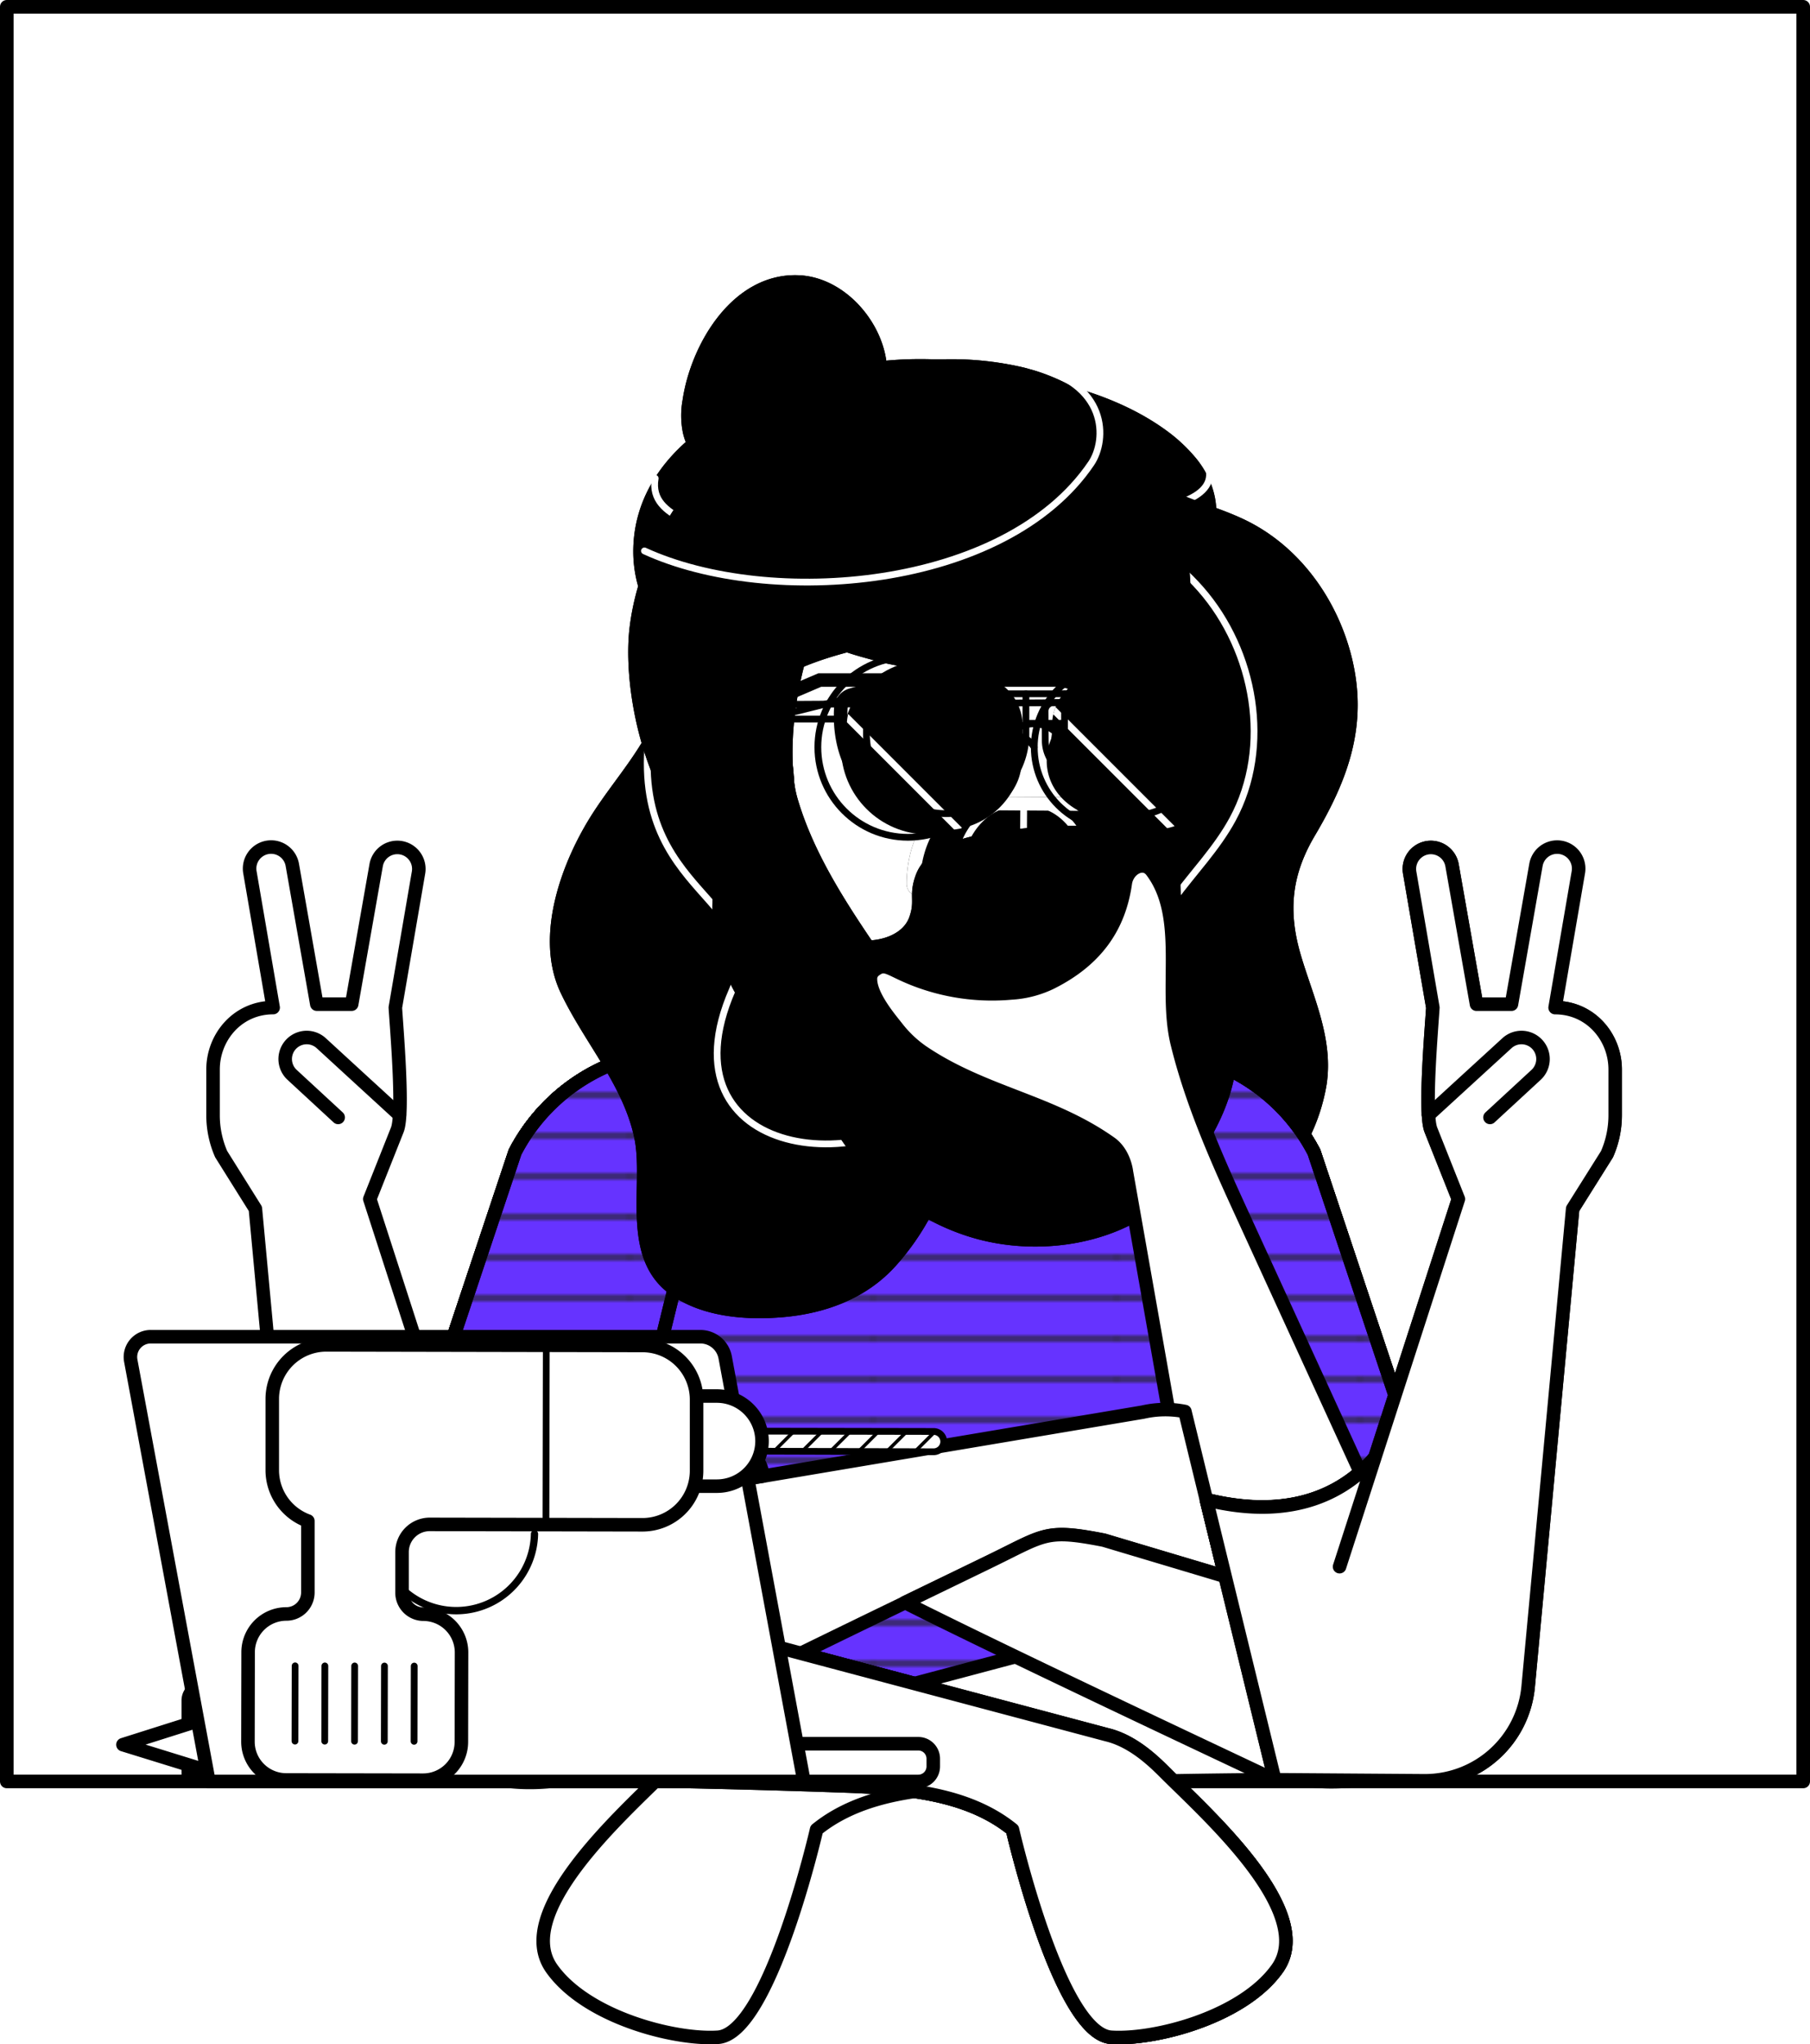<svg xmlns="http://www.w3.org/2000/svg" xmlns:xlink="http://www.w3.org/1999/xlink" viewBox="0 0 535.3 604.35"><defs><style>.cls-1,.cls-12,.cls-22,.cls-26,.cls-28,.cls-3,.cls-31,.cls-32,.cls-34,.cls-4,.cls-5,.cls-9{fill:none;}.cls-2{fill:#222221;}.cls-3,.cls-4,.cls-5{stroke:#222221;}.cls-3{stroke-width:4.32px;}.cls-4{stroke-width:1.2px;}.cls-5{stroke-width:0.3px;}.cls-17,.cls-30,.cls-33,.cls-6,.cls-7{fill:#fff;}.cls-10,.cls-12,.cls-13,.cls-15,.cls-18,.cls-21,.cls-26,.cls-30,.cls-31,.cls-32,.cls-33,.cls-34,.cls-6,.cls-7,.cls-8,.cls-9{stroke:#000;}.cls-10,.cls-12,.cls-13,.cls-15,.cls-18,.cls-21,.cls-22,.cls-23,.cls-31,.cls-33,.cls-34,.cls-6,.cls-7,.cls-8,.cls-9{stroke-linecap:round;}.cls-10,.cls-12,.cls-13,.cls-15,.cls-18,.cls-21,.cls-22,.cls-23,.cls-30,.cls-31,.cls-32,.cls-33,.cls-34,.cls-6,.cls-7,.cls-8,.cls-9{stroke-linejoin:round;}.cls-6{stroke-width:4.02px;}.cls-10,.cls-12,.cls-13,.cls-15,.cls-18,.cls-21,.cls-23,.cls-26,.cls-30,.cls-32,.cls-7,.cls-8{stroke-width:4px;}.cls-8{fill:#fc0;}.cls-22,.cls-28,.cls-33,.cls-9{stroke-width:2px;}.cls-10,.cls-20{fill:#9cf;}.cls-11{fill:url(#_10_lpi_60_);}.cls-13{fill:#3fc;}.cls-14{fill:url(#Griglia_0_25_pollice_righe);}.cls-15{fill:#f7524a;}.cls-16{fill:url(#_10_dpi_10_);}.cls-18{fill:#63f;}.cls-19{fill:url(#_6_lpi_10_);}.cls-22,.cls-23,.cls-28{stroke:#fff;}.cls-24{clip-path:url(#clip-path);}.cls-25{clip-path:url(#clip-path-2);}.cls-26,.cls-28{stroke-miterlimit:10;}.cls-27{clip-path:url(#clip-path-3);}.cls-29{clip-path:url(#clip-path-4);}.cls-31{stroke-width:0.5px;}</style><pattern id="_10_lpi_60_" data-name="10 lpi 60%" width="72" height="72" patternTransform="translate(256.2 -32.28)" patternUnits="userSpaceOnUse" viewBox="0 0 72 72"><rect class="cls-1" width="72" height="72"/><line class="cls-3" x1="71.75" y1="68.4" x2="144.25" y2="68.4"/><line class="cls-3" x1="71.75" y1="54" x2="144.25" y2="54"/><line class="cls-3" x1="71.75" y1="39.6" x2="144.25" y2="39.6"/><line class="cls-3" x1="71.75" y1="25.2" x2="144.25" y2="25.2"/><line class="cls-3" x1="71.75" y1="10.8" x2="144.25" y2="10.8"/><line class="cls-3" x1="71.75" y1="61.2" x2="144.25" y2="61.2"/><line class="cls-3" x1="71.75" y1="46.8" x2="144.25" y2="46.8"/><line class="cls-3" x1="71.75" y1="32.4" x2="144.25" y2="32.4"/><line class="cls-3" x1="71.75" y1="18" x2="144.25" y2="18"/><line class="cls-3" x1="71.75" y1="3.6" x2="144.25" y2="3.6"/><line class="cls-3" x1="-0.25" y1="68.4" x2="72.25" y2="68.4"/><line class="cls-3" x1="-0.25" y1="54" x2="72.25" y2="54"/><line class="cls-3" x1="-0.25" y1="39.6" x2="72.25" y2="39.6"/><line class="cls-3" x1="-0.25" y1="25.2" x2="72.25" y2="25.2"/><line class="cls-3" x1="-0.25" y1="10.8" x2="72.25" y2="10.8"/><line class="cls-3" x1="-0.25" y1="61.2" x2="72.25" y2="61.2"/><line class="cls-3" x1="-0.25" y1="46.8" x2="72.25" y2="46.8"/><line class="cls-3" x1="-0.25" y1="32.4" x2="72.25" y2="32.4"/><line class="cls-3" x1="-0.25" y1="18" x2="72.25" y2="18"/><line class="cls-3" x1="-0.25" y1="3.6" x2="72.25" y2="3.6"/><line class="cls-3" x1="-72.25" y1="68.4" x2="0.25" y2="68.4"/><line class="cls-3" x1="-72.25" y1="54" x2="0.25" y2="54"/><line class="cls-3" x1="-72.25" y1="39.6" x2="0.25" y2="39.6"/><line class="cls-3" x1="-72.25" y1="25.2" x2="0.25" y2="25.2"/><line class="cls-3" x1="-72.25" y1="10.8" x2="0.25" y2="10.8"/><line class="cls-3" x1="-72.25" y1="61.2" x2="0.25" y2="61.2"/><line class="cls-3" x1="-72.25" y1="46.8" x2="0.25" y2="46.8"/><line class="cls-3" x1="-72.25" y1="32.4" x2="0.25" y2="32.4"/><line class="cls-3" x1="-72.25" y1="18" x2="0.25" y2="18"/><line class="cls-3" x1="-72.25" y1="3.6" x2="0.25" y2="3.6"/></pattern><pattern id="Griglia_0_25_pollice_righe" data-name="Griglia 0,25 pollice righe" width="72" height="72" patternTransform="translate(256.2 -32.28)" patternUnits="userSpaceOnUse" viewBox="0 0 72 72"><rect class="cls-1" width="72" height="72"/><line class="cls-5" x1="45" y1="71.75" x2="45" y2="144.25"/><line class="cls-5" x1="9" y1="71.75" x2="9" y2="144.25"/><line class="cls-5" x1="63" y1="71.75" x2="63" y2="144.25"/><line class="cls-5" x1="27" y1="71.75" x2="27" y2="144.25"/><line class="cls-5" x1="71.75" y1="9" x2="144.25" y2="9"/><line class="cls-5" x1="71.75" y1="45" x2="144.25" y2="45"/><line class="cls-5" x1="71.75" y1="27" x2="144.25" y2="27"/><line class="cls-5" x1="71.75" y1="63" x2="144.25" y2="63"/><line class="cls-5" x1="-0.25" y1="9" x2="72.25" y2="9"/><line class="cls-5" x1="-0.25" y1="45" x2="72.25" y2="45"/><line class="cls-5" x1="-0.25" y1="27" x2="72.25" y2="27"/><line class="cls-5" x1="-0.25" y1="63" x2="72.25" y2="63"/><line class="cls-5" x1="45" y1="-0.25" x2="45" y2="72.25"/><line class="cls-5" x1="9" y1="-0.25" x2="9" y2="72.25"/><line class="cls-5" x1="63" y1="-0.25" x2="63" y2="72.25"/><line class="cls-5" x1="27" y1="-0.25" x2="27" y2="72.25"/><line class="cls-5" x1="-72.25" y1="9" x2="0.25" y2="9"/><line class="cls-5" x1="-72.25" y1="45" x2="0.25" y2="45"/><line class="cls-5" x1="-72.25" y1="27" x2="0.25" y2="27"/><line class="cls-5" x1="-72.25" y1="63" x2="0.25" y2="63"/><line class="cls-5" x1="45" y1="-72.25" x2="45" y2="0.25"/><line class="cls-5" x1="9" y1="-72.25" x2="9" y2="0.25"/><line class="cls-5" x1="63" y1="-72.25" x2="63" y2="0.25"/><line class="cls-5" x1="27" y1="-72.25" x2="27" y2="0.25"/></pattern><pattern id="_10_dpi_10_" data-name="10 dpi 10%" width="28.8" height="28.8" patternTransform="translate(69.01 10.92)" patternUnits="userSpaceOnUse" viewBox="0 0 28.8 28.8"><rect class="cls-1" width="28.8" height="28.8"/><circle class="cls-2" cx="28.8" cy="28.8" r="0.72"/><path class="cls-2" d="M14.4,29.52a.72.72,0,1,0-.72-.72A.72.72,0,0,0,14.4,29.52Z"/><path class="cls-2" d="M28.8,15.12a.72.72,0,1,0-.72-.72A.72.72,0,0,0,28.8,15.12Z"/><path class="cls-2" d="M14.4,15.12a.72.72,0,1,0-.72-.72A.72.72,0,0,0,14.4,15.12Z"/><path class="cls-2" d="M7.2,22.32a.72.72,0,1,0-.72-.72A.72.72,0,0,0,7.2,22.32Z"/><path class="cls-2" d="M21.6,22.32a.72.72,0,1,0-.72-.72A.72.72,0,0,0,21.6,22.32Z"/><path class="cls-2" d="M7.2,7.92a.72.72,0,1,0-.72-.72A.72.72,0,0,0,7.2,7.92Z"/><path class="cls-2" d="M21.6,7.92a.72.72,0,1,0-.72-.72A.72.72,0,0,0,21.6,7.92Z"/><circle class="cls-2" cy="28.8" r="0.72"/><path class="cls-2" d="M0,15.12a.72.72,0,0,0,0-1.44.72.72,0,0,0-.72.72A.72.72,0,0,0,0,15.12Z"/><path class="cls-2" d="M28.8.72A.72.72,0,0,0,29.52,0a.72.72,0,0,0-.72-.72.72.72,0,0,0-.72.72A.72.72,0,0,0,28.8.72Z"/><path class="cls-2" d="M14.4.72A.72.72,0,0,0,15.12,0a.72.72,0,0,0-.72-.72.72.72,0,0,0-.72.72A.72.72,0,0,0,14.4.72Z"/><path class="cls-2" d="M0,.72A.72.72,0,0,0,.72,0,.72.72,0,0,0,0-.72.72.72,0,0,0-.72,0,.72.72,0,0,0,0,.72Z"/></pattern><pattern id="_6_lpi_10_" data-name="6 lpi 10%" width="72" height="72" patternTransform="translate(256.2 -32.28)" patternUnits="userSpaceOnUse" viewBox="0 0 72 72"><rect class="cls-1" width="72" height="72"/><line class="cls-4" x1="71.75" y1="66" x2="144.25" y2="66"/><line class="cls-4" x1="71.75" y1="42" x2="144.25" y2="42"/><line class="cls-4" x1="71.75" y1="18" x2="144.25" y2="18"/><line class="cls-4" x1="71.75" y1="54" x2="144.25" y2="54"/><line class="cls-4" x1="71.75" y1="30" x2="144.25" y2="30"/><line class="cls-4" x1="71.75" y1="6" x2="144.25" y2="6"/><line class="cls-4" x1="-0.25" y1="66" x2="72.25" y2="66"/><line class="cls-4" x1="-0.25" y1="42" x2="72.25" y2="42"/><line class="cls-4" x1="-0.25" y1="18" x2="72.25" y2="18"/><line class="cls-4" x1="-0.25" y1="54" x2="72.25" y2="54"/><line class="cls-4" x1="-0.25" y1="30" x2="72.25" y2="30"/><line class="cls-4" x1="-0.25" y1="6" x2="72.25" y2="6"/><line class="cls-4" x1="-72.25" y1="66" x2="0.25" y2="66"/><line class="cls-4" x1="-72.25" y1="42" x2="0.25" y2="42"/><line class="cls-4" x1="-72.25" y1="18" x2="0.25" y2="18"/><line class="cls-4" x1="-72.25" y1="54" x2="0.25" y2="54"/><line class="cls-4" x1="-72.25" y1="30" x2="0.25" y2="30"/><line class="cls-4" x1="-72.25" y1="6" x2="0.25" y2="6"/></pattern><clipPath id="clip-path" transform="translate(2.01 2.01)"><circle class="cls-1" cx="272.5" cy="218.88" r="23.8"/></clipPath><clipPath id="clip-path-2" transform="translate(2.01 2.01)"><circle class="cls-1" cx="334.58" cy="218.88" r="23.8"/></clipPath><clipPath id="clip-path-3" transform="translate(2.01 2.01)"><path class="cls-1" d="M271.4,197.56h6a23,23,0,0,1,23,23v7.86a15,15,0,0,1-15,15h-22a15,15,0,0,1-15-15v-7.86a23,23,0,0,1,23-23Z" transform="translate(548.82 440.95) rotate(-180)"/></clipPath><clipPath id="clip-path-4" transform="translate(2.01 2.01)"><path class="cls-1" d="M332.09,197.56h6a23,23,0,0,1,23,23v7.86a15,15,0,0,1-15,15h-22a15,15,0,0,1-15-15v-7.86A23,23,0,0,1,332.09,197.56Z" transform="translate(670.21 440.95) rotate(-180)"/></clipPath></defs><g id="BACKGROUND"><rect class="cls-6" x="2.01" y="2.01" width="531.28" height="524.62"/></g><g id="FACCIA"><path class="cls-6" d="M320.26,283.29,329,301.4c-.91,17.81-16.07,34.92-45.36,34.56-33.56-.41-52.9-25.19-48.81-45.31l8.27-12.86" transform="translate(2.01 2.01)"/><path class="cls-7" d="M342.65,230.86c-2,15.91-7.81,40.71-22.39,52.43-13,10.42-32.3,10.28-49,7-8.21-1.6-16.63-5.74-23.94-10-14.1-8.25-22.66-23.27-26.9-38.66a9.73,9.73,0,0,0-1.13-2.9c-1.25-1.85-2.51-1-4.28-1.32a10.37,10.37,0,0,1-3.45-1.21,12.71,12.71,0,0,1-5-5.56c-2.18-4.46-2.75-10.66-.52-15.24,2-4.14,7.41-6,11.23-3.08.09-12.56,2.09-27,9.94-36.8,0,0,12.82-19.55,39.92-25.46,29.82-6.49,59.68,10.45,70.63,38.94A85,85,0,0,1,342.65,230.86Z" transform="translate(2.01 2.01)"/></g><g id="ABBIGLIAMENTO_group"><g id="Maglia-Gialla"><path class="cls-8" d="M283.59,336c29.29.36,44.45-16.75,45.36-34.56l28.29,10.91a55.84,55.84,0,0,1,29.37,26.32l25.78,77.28s-12,36.75-57.63,25.43L339.53,379,375,524.12l-91.4.21-121.67-.21L197.39,379l-15.23,62.31c-45.62,11.32-57.63-25.43-57.63-25.43l25.78-77.28a55.84,55.84,0,0,1,29.37-26.32l43.44-17.08,11.66-4.58C230.69,310.77,250,335.55,283.59,336Z" transform="translate(2.01 2.01)"/><path class="cls-9" d="M224.44,294.71V295a46.54,46.54,0,0,0,10.07,28.88,1.15,1.15,0,0,0,.14.17c11.06,13.71,28.85,21.71,48.82,22h1c28.54,0,45.45-14.45,51.72-31a37.82,37.82,0,0,0,2.05-9.92" transform="translate(2.01 2.01)"/></g><g id="Maglia-Azzurra-riga"><path class="cls-10" d="M283.59,336c29.29.36,44.45-16.75,45.36-34.56l28.29,10.91a55.84,55.84,0,0,1,29.37,26.32l25.78,77.28s-12,36.75-57.63,25.43L339.53,379,375,524.12l-91.4.21-121.67-.21L197.39,379l-15.23,62.31c-45.62,11.32-57.63-25.43-57.63-25.43l25.78-77.28a55.84,55.84,0,0,1,29.37-26.32l43.44-17.08,11.66-4.58C230.69,310.77,250,335.55,283.59,336Z" transform="translate(2.01 2.01)"/><path class="cls-11" d="M354.75,441.34,375,524.12l-91.41.21-121.66-.21,20.23-82.78c-45.61,11.32-57.63-25.43-57.63-25.43l25.79-77.28a55.8,55.8,0,0,1,29.37-26.32l43.44-17.08,1.31-.51V295a46.54,46.54,0,0,0,10.07,28.88c.05.06.09.12.14.17,11.06,13.71,28.86,21.71,48.82,22h1c28.53,0,45.45-14.45,51.71-31a37.82,37.82,0,0,0,2.05-9.92l19,7.32a55.84,55.84,0,0,1,29.37,26.32l25.79,77.28S400.37,452.66,354.75,441.34Z" transform="translate(2.01 2.01)"/><path class="cls-12" d="M197.38,379l-15.23,62.31c-45.61,11.32-57.63-25.43-57.63-25.43l25.79-77.28a55.8,55.8,0,0,1,29.37-26.32l43.44-17.08,1.31-.51" transform="translate(2.01 2.01)"/><polyline class="cls-12" points="341.53 381.04 356.76 443.35 377 526.13 285.59 526.34 163.93 526.13 184.16 443.35"/><path class="cls-12" d="M224.43,294.71l10.35-4.06c-4.1,20.12,15.24,44.9,48.8,45.31,29.29.36,44.45-16.75,45.37-34.56l9.29,3.59,19,7.32a55.84,55.84,0,0,1,29.37,26.32l25.79,77.28s-12,36.75-57.64,25.43" transform="translate(2.01 2.01)"/><path class="cls-9" d="M224.43,294.71h0V295a46.54,46.54,0,0,0,10.07,28.88c.05.06.09.12.14.17,11.06,13.71,28.86,21.71,48.82,22h1c28.53,0,45.45-14.45,51.71-31a37.82,37.82,0,0,0,2.05-9.92" transform="translate(2.01 2.01)"/></g><g id="Maglia-Aquamarina-quadro"><path class="cls-13" d="M283.59,336c29.29.36,44.45-16.75,45.36-34.56l28.29,10.91a55.84,55.84,0,0,1,29.37,26.32l25.78,77.28s-12,36.75-57.63,25.43L339.53,379,375,524.12l-91.4.21-121.67-.21L197.39,379l-15.23,62.31c-45.62,11.32-57.63-25.43-57.63-25.43l25.78-77.28a55.84,55.84,0,0,1,29.37-26.32l43.44-17.08,11.66-4.58C230.69,310.77,250,335.55,283.59,336Z" transform="translate(2.01 2.01)"/><path d="M329,301.4l9.29,3.59a37.82,37.82,0,0,1-2.05,9.92c-6.26,16.6-23.18,31-51.71,31h-1c-20-.25-37.76-8.25-48.82-22,0-.05-.09-.11-.14-.17A46.54,46.54,0,0,1,224.43,295v-.23h0l10.35-4.06c-4.1,20.12,15.24,44.9,48.8,45.31C312.87,336.32,328,319.21,329,301.4Z" transform="translate(2.01 2.01)"/><path class="cls-14" d="M182.15,441.34c-45.61,11.32-57.63-25.43-57.63-25.43l25.79-77.28a55.8,55.8,0,0,1,29.37-26.32l43.44-17.08,1.31-.51V295a46.54,46.54,0,0,0,10.07,28.88c.05.06.09.12.14.17,11.06,13.71,28.86,21.71,48.82,22h1c28.53,0,45.45-14.45,51.71-31a37.82,37.82,0,0,0,2.05-9.92l19,7.32a55.84,55.84,0,0,1,29.37,26.32l25.79,77.28s-12,36.75-57.64,25.43L375,524.12l-91.41.21-121.66-.21Z" transform="translate(2.01 2.01)"/><path class="cls-12" d="M197.38,379l-15.23,62.31c-45.61,11.32-57.63-25.43-57.63-25.43l25.79-77.28a55.8,55.8,0,0,1,29.37-26.32l43.44-17.08,1.31-.51" transform="translate(2.01 2.01)"/><polyline class="cls-12" points="341.53 381.04 356.76 443.35 377 526.13 285.59 526.34 163.93 526.13 184.16 443.35"/><path class="cls-12" d="M224.43,294.71l10.35-4.06c-4.1,20.12,15.24,44.9,48.8,45.31,29.29.36,44.45-16.75,45.37-34.56l9.29,3.59,19,7.32a55.84,55.84,0,0,1,29.37,26.32l25.79,77.28s-12,36.75-57.64,25.43" transform="translate(2.01 2.01)"/><path class="cls-9" d="M224.43,294.72V295a46.54,46.54,0,0,0,10.07,28.88c.05.06.09.12.14.17,11.06,13.71,28.86,21.71,48.82,22h1c28.53,0,45.45-14.45,51.71-31a37.82,37.82,0,0,0,2.05-9.92" transform="translate(2.01 2.01)"/><line class="cls-12" x1="226.44" y1="296.72" x2="226.44" y2="296.73"/></g><g id="Maglia-Rosso-pois"><path class="cls-15" d="M283.59,336c29.29.36,44.45-16.75,45.36-34.56l28.29,10.91a55.84,55.84,0,0,1,29.37,26.32l25.78,77.28s-12,36.75-57.63,25.43L339.53,379,375,524.12l-91.4.21-121.67-.21L197.39,379l-15.23,62.31c-45.62,11.32-57.63-25.43-57.63-25.43l25.78-77.28a55.84,55.84,0,0,1,29.37-26.32l43.44-17.08,11.66-4.58C230.69,310.77,250,335.55,283.59,336Z" transform="translate(2.01 2.01)"/><path class="cls-16" d="M354.75,441.34,375,524.12l-91.41.21-121.66-.21,20.23-82.78c-45.61,11.32-57.63-25.43-57.63-25.43l25.79-77.28a55.8,55.8,0,0,1,29.37-26.32l43.44-17.08,1.31-.51V295a46.54,46.54,0,0,0,10.07,28.88c.05.06.09.12.14.17,11.06,13.71,28.86,21.71,48.82,22h1c28.53,0,45.45-14.45,51.71-31a37.82,37.82,0,0,0,2.05-9.92l19,7.32a55.84,55.84,0,0,1,29.37,26.32l25.79,77.28S400.37,452.66,354.75,441.34Z" transform="translate(2.01 2.01)"/><path class="cls-17" d="M329,301.4l9.29,3.59a37.82,37.82,0,0,1-2.05,9.92c-6.26,16.6-23.18,31-51.71,31h-1c-20-.25-37.76-8.25-48.82-22,0-.05-.09-.11-.14-.17A46.54,46.54,0,0,1,224.43,295v-.23h0l10.35-4.06c-4.1,20.12,15.24,44.9,48.8,45.31C312.87,336.32,328,319.21,329,301.4Z" transform="translate(2.01 2.01)"/><path class="cls-12" d="M197.38,379l-15.23,62.31c-45.61,11.32-57.63-25.43-57.63-25.43l25.79-77.28a55.8,55.8,0,0,1,29.37-26.32l43.44-17.08,1.31-.51" transform="translate(2.01 2.01)"/><polyline class="cls-12" points="341.53 381.04 356.76 443.35 377 526.13 285.59 526.34 163.93 526.13 184.16 443.35"/><path class="cls-12" d="M224.43,294.71l10.35-4.06c-4.1,20.12,15.24,44.9,48.8,45.31,29.29.36,44.45-16.75,45.37-34.56l9.29,3.59,19,7.32a55.84,55.84,0,0,1,29.37,26.32l25.79,77.28s-12,36.75-57.64,25.43" transform="translate(2.01 2.01)"/><path class="cls-9" d="M224.43,294.72V295a46.54,46.54,0,0,0,10.07,28.88c.05.06.09.12.14.17,11.06,13.71,28.86,21.71,48.82,22h1c28.53,0,45.45-14.45,51.71-31a37.82,37.82,0,0,0,2.05-9.92" transform="translate(2.01 2.01)"/><line class="cls-12" x1="226.44" y1="296.72" x2="226.44" y2="296.73"/></g><g id="Maglia-Rosso-pois-2" data-name="Maglia-Rosso-pois"><path class="cls-18" d="M283.59,336c29.29.36,44.45-16.75,45.36-34.56l28.29,10.91a55.84,55.84,0,0,1,29.37,26.32l25.78,77.28s-12,36.75-57.63,25.43L339.53,379,375,524.12l-91.4.21-121.67-.21L197.39,379l-15.23,62.31c-45.62,11.32-57.63-25.43-57.63-25.43l25.78-77.28a55.84,55.84,0,0,1,29.37-26.32l43.44-17.08,11.66-4.58C230.69,310.77,250,335.55,283.59,336Z" transform="translate(2.01 2.01)"/><path class="cls-19" d="M354.75,441.34,375,524.12l-91.41.21-121.66-.21,20.23-82.78c-45.61,11.32-57.63-25.43-57.63-25.43l25.79-77.28a55.8,55.8,0,0,1,29.37-26.32l43.44-17.08,1.31-.51V295a46.54,46.54,0,0,0,10.07,28.88c.05.06.09.12.14.17,11.06,13.71,28.86,21.71,48.82,22h1c28.53,0,45.45-14.45,51.71-31a37.82,37.82,0,0,0,2.05-9.92l19,7.32a55.84,55.84,0,0,1,29.37,26.32l25.79,77.28S400.37,452.66,354.75,441.34Z" transform="translate(2.01 2.01)"/><path class="cls-20" d="M329,301.4l9.29,3.59a37.82,37.82,0,0,1-2.05,9.92c-6.26,16.6-23.18,31-51.71,31h-1c-20-.25-37.76-8.25-48.82-22,0-.05-.09-.11-.14-.17A46.54,46.54,0,0,1,224.43,295v-.23h0l10.35-4.06c-4.1,20.12,15.24,44.9,48.8,45.31C312.87,336.32,328,319.21,329,301.4Z" transform="translate(2.01 2.01)"/><path class="cls-12" d="M197.38,379l-15.23,62.31c-45.61,11.32-57.63-25.43-57.63-25.43l25.79-77.28a55.8,55.8,0,0,1,29.37-26.32l43.44-17.08,1.31-.51" transform="translate(2.01 2.01)"/><polyline class="cls-12" points="341.53 381.04 356.76 443.35 377 526.13 285.59 526.34 163.93 526.13 184.16 443.35"/><path class="cls-12" d="M224.43,294.71l10.35-4.06c-4.1,20.12,15.24,44.9,48.8,45.31,29.29.36,44.45-16.75,45.37-34.56l9.29,3.59,19,7.32a55.84,55.84,0,0,1,29.37,26.32l25.79,77.28s-12,36.75-57.64,25.43" transform="translate(2.01 2.01)"/><path class="cls-9" d="M224.43,294.72V295a46.54,46.54,0,0,0,10.07,28.88c.05.06.09.12.14.17,11.06,13.71,28.86,21.71,48.82,22h1c28.53,0,45.45-14.45,51.71-31a37.82,37.82,0,0,0,2.05-9.92" transform="translate(2.01 2.01)"/><line class="cls-12" x1="226.44" y1="296.72" x2="226.44" y2="296.73"/></g></g><g id="CAPELLI_group"><g id="UOMO-Corto-chiaro"><path class="cls-7" d="M346,165.79s9.19,24.9-2.59,47.93h-.19A84.23,84.23,0,0,0,337.74,189a63.29,63.29,0,0,0-9.64-16.84" transform="translate(2.01 2.01)"/><path class="cls-7" d="M234,167.74a50.75,50.75,0,0,0-6.79,7.78c-7.85,9.79-9.85,24.24-9.94,36.8-3.82-2.91-9.21-1.06-11.23,3.08-2.23,4.58-1.66,10.78.52,15.24a12.71,12.71,0,0,0,5,5.56,10.37,10.37,0,0,0,3.45,1.21c1.77.28,3-.53,4.28,1.32a9.73,9.73,0,0,1,1.13,2.9,73.78,73.78,0,0,0,13,26.48l-.2.67c-52.93-4.23-40.67-89.95-40.67-89.95" transform="translate(2.01 2.01)"/><path class="cls-7" d="M311.65,174.07c-28.69,1.18-57.72-7.58-86.59-6.21-12.82.61-27,2.93-32.5,11a18.6,18.6,0,0,1-3.28-6.06,35.58,35.58,0,0,1-2-12.55c.57-26.69,28-44.56,60.12-49.21,31.11-4.52,70.59-1.53,94.38,15.9a46.06,46.06,0,0,1,8.51,8c6.91,8.58,7.77,20.49-.73,28.21-4.44,4-10.87,6.53-17.46,8.16A101.64,101.64,0,0,1,311.65,174.07Z" transform="translate(2.01 2.01)"/><path class="cls-9" d="M352.73,136.71c2.13,10.15-16.87,12.4-25.06,12.65-26.58.81-50.31-9.64-76.14-12.61-14.94-1.72-30.2,1.19-41.78,9.58-11.93,8.65-14.85,18.82-17.19,32.5" transform="translate(2.01 2.01)"/></g><g id="UOMO-Corto-scuro"><path class="cls-21" d="M346,165.79s9.19,24.9-2.59,47.93h-.19A84.23,84.23,0,0,0,337.74,189a63.29,63.29,0,0,0-9.64-16.84" transform="translate(2.01 2.01)"/><path class="cls-21" d="M234,167.74c25.92.45,51.93,7.39,77.67,6.33a101.64,101.64,0,0,0,20.46-2.81c6.59-1.63,13-4.13,17.46-8.16,8.5-7.72,7.64-19.63.73-28.21a46.06,46.06,0,0,0-8.51-8C318,109.48,278.52,106.49,247.41,111c-32.1,4.65-59.55,22.52-60.12,49.21a35.58,35.58,0,0,0,2,12.55,18.6,18.6,0,0,0,3.28,6.06s-12.26,85.72,40.67,89.95l.2-.67a73.78,73.78,0,0,1-13-26.48,9.73,9.73,0,0,0-1.13-2.9c-1.25-1.85-2.51-1-4.28-1.32a10.37,10.37,0,0,1-3.45-1.21,12.71,12.71,0,0,1-5-5.56c-2.18-4.46-2.75-10.66-.52-15.24,2-4.14,7.41-6,11.23-3.08.09-12.56,2.09-27,9.94-36.8A50.75,50.75,0,0,1,234,167.74Z" transform="translate(2.01 2.01)"/><path class="cls-22" d="M355.54,136.71c2.21,10.15-17.46,12.4-25.94,12.65-27.51.81-52.08-9.64-78.82-12.61-15.45-1.72-31.26,1.19-43.25,9.58-12.34,8.65-15.74,19.7-18.16,33.39" transform="translate(2.01 2.01)"/></g><g id="UOMO-Leccata-chiaro"><path class="cls-7" d="M238,164.18a57.22,57.22,0,0,0-10.78,11.34c-7.85,9.79-9.85,24.24-9.94,36.8-3.82-2.91-9.21-1.06-11.23,3.08-2.23,4.58-1.66,10.78.52,15.24a12.71,12.71,0,0,0,5,5.56,10.37,10.37,0,0,0,3.45,1.21c1.77.28,3-.53,4.28,1.32a9.73,9.73,0,0,1,1.13,2.9,73.65,73.65,0,0,0,13.31,26.86l-.12-.16c-42.9-21.3-42.45-77.92-42.45-77.92-.7-30.91,13.18-55.24,37.06-68.28,36-19.65,87.4-12.7,114.3,19,8.5,10,12.85,19.78,8.11,31.22-2.81,6.77-9.49,10.86-16.36,13.25a62.56,62.56,0,0,1-38,.86c-16.62-4.94-29.42-19.48-46.58-21.61-19.59-2.44-32.19,2.44-38.71,7.75-7,5.71-15.43,19.94-18.3,33.49" transform="translate(2.01 2.01)"/><path class="cls-7" d="M348.63,175.9s7.48,21-5.24,44.57" transform="translate(2.01 2.01)"/><path class="cls-7" d="M336,184.91c.62,1.34,1.2,2.7,1.73,4.09a84.21,84.21,0,0,1,5.65,30.74" transform="translate(2.01 2.01)"/><path class="cls-9" d="M351.32,155.44c1.77,11-10.78,18.7-19.34,19.74-21.78,2.62-38.69-13.35-55.47-24.57-15.54-10.39-33.74-17.56-52.31-11.34-15.88,5.31-27.39,20.55-32.24,36.63" transform="translate(2.01 2.01)"/></g><g id="UOMO-Leccata-scuro"><path class="cls-21" d="M238,164.18a57.22,57.22,0,0,0-10.78,11.34c-7.85,9.79-9.85,24.24-9.94,36.8-3.82-2.91-9.21-1.06-11.23,3.08-2.23,4.58-1.66,10.78.52,15.24a12.71,12.71,0,0,0,5,5.56,10.37,10.37,0,0,0,3.45,1.21c1.77.28,3-.53,4.28,1.32a9.73,9.73,0,0,1,1.13,2.9,73.65,73.65,0,0,0,13.31,26.86l-.12-.16c-42.9-21.3-42.45-77.92-42.45-77.92-.7-30.91,13.18-55.24,37.06-68.28,36-19.65,87.4-12.7,114.3,19,8.5,10,12.85,19.78,8.11,31.22-2.81,6.77-9.49,10.86-16.36,13.25a62.56,62.56,0,0,1-38,.86c-16.62-4.94-29.42-19.48-46.58-21.61a73.66,73.66,0,0,0-11.71-.63" transform="translate(2.01 2.01)"/><path class="cls-21" d="M336,184.91c.62,1.34,1.2,2.7,1.73,4.09a84.21,84.21,0,0,1,5.65,30.74v.73c12.72-23.6,5.24-44.57,5.24-44.57" transform="translate(2.01 2.01)"/><path class="cls-22" d="M355.15,155.39c1.86,11.49-11.29,19.61-20.27,20.69-22.83,2.75-40.55-14-58.14-25.75-16.29-10.89-35.37-18.4-54.83-11.89-16.65,5.57-28.72,21.55-33.79,38.4" transform="translate(2.01 2.01)"/></g><g id="DONNA-Corto-chiaro"><path class="cls-7" d="M202.19,160.28c-2.47,2.07-8.2,11.28-10.6,20.29-8.34,31.19,5.39,66.1,24.25,87.53,5,5.71,13.46,10.42,17.39.68l.2-.67a73.78,73.78,0,0,1-13-26.48,9.73,9.73,0,0,0-1.13-2.9c-1.25-1.85-2.51-1-4.28-1.32a10.37,10.37,0,0,1-3.45-1.21,12.71,12.71,0,0,1-5-5.56c-2.18-4.46-2.75-10.66-.52-15.24,2-4.14,7.41-6,11.23-3.08.09-12.56,2.09-26,9.94-35.8" transform="translate(2.01 2.01)"/><path class="cls-7" d="M252.85,180.38c8.91.73,17.92.86,26.79,1.1,17.36.45,38.55-.28,51.93,12.75.72.7,1.41,1.43,2.06,2.2,6.52,7.58,8.75,14.53,9.15,27.08.17,5.28-1.83,18.22,5.4,8.84,6.44-8.36,9.59-20.14,10.2-30.3,1.77-29.83-15-58-39-74.75-27.76-19.39-65.05-20.11-95.17-5.88-11.35,5.36-29.88,16-25.68,31.34,3,11.07,14.18,18.06,24.38,21.71C232.56,177.92,242.65,179.54,252.85,180.38Z" transform="translate(2.01 2.01)"/><path class="cls-9" d="M199,142.75c-1,6,3.15,8.79,7.43,11.16s9.24,3.17,14.11,3.57c27,2.22,54.54-6.42,81-.55,21.28,4.72,38.8,13.5,48.95,32.78,3.74,7.11,6.66,17.58,5.67,26" transform="translate(2.01 2.01)"/></g><g id="DONNA-Corto-scuro"><path class="cls-21" d="M202.19,160.28c-2.47,2.07-8.2,11.28-10.6,20.29-8.34,31.19,5.39,66.1,24.25,87.53,5,5.71,13.46,10.42,17.39.68l.2-.67a73.78,73.78,0,0,1-13-26.48,9.73,9.73,0,0,0-1.13-2.9c-1.25-1.85-2.51-1-4.28-1.32a10.37,10.37,0,0,1-3.45-1.21,12.71,12.71,0,0,1-5-5.56c-2.18-4.46-2.75-10.66-.52-15.24,2-4.14,7.41-6,11.23-3.08.09-12.56,2.09-26,9.94-35.8" transform="translate(2.01 2.01)"/><path class="cls-21" d="M252.85,180.38c8.91.73,17.92.86,26.79,1.1,17.36.45,38.55-.28,51.93,12.75.72.7,1.41,1.43,2.06,2.2,6.52,7.58,8.75,14.53,9.15,27.08.17,5.28-1.83,18.22,5.4,8.84,6.44-8.36,9.59-20.14,10.2-30.3,1.77-29.83-15-58-39-74.75-27.76-19.39-65.05-20.11-95.17-5.88-11.35,5.36-29.88,16-25.68,31.34,3,11.07,14.18,18.06,24.38,21.71C232.56,177.92,242.65,179.54,252.85,180.38Z" transform="translate(2.01 2.01)"/><path class="cls-22" d="M191.76,139.39c-1.12,6.56,3.44,9.61,8.11,12.2S210,155,215.28,155.48c29.47,2.43,59.55-7,88.41-.6,23.23,5.15,42.36,14.74,53.45,35.8,4.09,7.76,7.27,19.19,6.18,28.39" transform="translate(2.01 2.01)"/></g><g id="DONNA-Lungo-chiaro"><path class="cls-7" d="M226.13,160.08c2.32,24.52,20.13,28.19,31.27,31.3,27.51,7.67,83.83-1.69,85.25,39.48-2,15.91-7.81,40.71-22.39,52.43L329,301.4l28.29,10.91a56.15,56.15,0,0,1,26.24,21,54.17,54.17,0,0,0,4.82-15c2-13.06-4-25.25-7.58-37.46-3.94-13.43-2.85-24.65,4.35-36.82,9.84-16.62,15.53-32.3,10.58-51.69-4.19-16.45-15-31.51-30.52-38.93-7.63-3.65-16-5.63-23.46-9.62-14.28-7.64-24.13-23-38.43-30.63-9.55-5.09-20.57-6.82-31.39-7-16.88-.26-34.15,3.25-48.41,12.29-17.55,11.11-25.78,28.94-26.29,49.28-.33,12.95,1.83,27.31-2.41,39.79-4,11.87-12.81,21.22-19.55,31.56-9.26,14.2-17.14,35.76-9.61,51.58,6.95,14.6,18.5,27.16,21.91,43.32,3,14-4.2,35,9.9,45.06,9,6.38,21.51,7.26,32.13,6.32,12.12-1.08,23.62-5.34,31.85-14.49a73,73,0,0,0,16.32-30.45c2.82-10.91,2.49-20.94-1.46-31.45-3.5-9.35-12-16.94-17.6-25.16-10.27-15-21.25-30.87-26.58-48.64a33.58,33.58,0,0,1-1.22-5.78c-2.74-23.84,6.61-46.38,6.61-46.38" transform="translate(2.01 2.01)"/><path class="cls-9" d="M329,301.4c1.55-16.49,9.13-26.68,16.68-36.89,5.72-7.73,12.55-14.7,17.15-23.14,11.41-20.93,6.5-48.61-9.24-66.5s-40.6-26.33-64.39-25c-10.27.57-20.42,2.78-30.7,2.94s-21.16-2.07-28.69-9.08-7.25-20-.88-28" transform="translate(2.01 2.01)"/><path class="cls-9" d="M194.74,207.51c-11.63,55.93,32.27,54.56,19.82,83.14-21.81,50.05,38.71,59.84,64.75,29.69" transform="translate(2.01 2.01)"/></g><g id="DONNA-Lungo-scuro"><path class="cls-21" d="M226.13,160.08c2.32,24.52,20.13,28.19,31.27,31.3,27.51,7.67,83.83-1.69,85.25,39.48-2,15.91-7.81,40.71-22.39,52.43L329,301.4l28.29,10.91a56.15,56.15,0,0,1,26.24,21,54.17,54.17,0,0,0,4.82-15c2-13.06-4-25.25-7.58-37.46-3.94-13.43-2.85-24.65,4.35-36.82,9.84-16.62,15.53-32.3,10.58-51.69-4.19-16.45-15-31.51-30.52-38.93-7.63-3.65-16-5.63-23.46-9.62-14.28-7.64-24.13-23-38.43-30.63-9.55-5.09-20.57-6.82-31.39-7-16.88-.26-34.15,3.25-48.41,12.29-17.55,11.11-25.78,28.94-26.29,49.28-.33,12.95,1.83,27.31-2.41,39.79-4,11.87-12.81,21.22-19.55,31.56-9.26,14.2-17.14,35.76-9.61,51.58,6.95,14.6,18.5,27.16,21.91,43.32,3,14-4.2,35,9.9,45.06,9,6.38,21.51,7.26,32.13,6.32,12.12-1.08,23.62-5.34,31.85-14.49a73,73,0,0,0,16.32-30.45c2.82-10.91,2.49-20.94-1.46-31.45-3.5-9.35-12-16.94-17.6-25.16-10.27-15-21.25-30.87-26.58-48.64a33.58,33.58,0,0,1-1.22-5.78c-2.74-23.84,6.61-46.38,6.61-46.38" transform="translate(2.01 2.01)"/><path class="cls-22" d="M325.77,302.49c1.56-16.86,11.68-28.28,19.35-38.71,5.81-7.89,12.75-15,17.43-23.64,11.58-21.38,6.58-49.66-9.43-67.95s-41.28-26.92-65.46-25.59c-10.44.57-20.75,2.83-31.2,3s-21.51-2.13-29.17-9.29-7.38-20.4-.91-28.65" transform="translate(2.01 2.01)"/><path class="cls-22" d="M191.26,207.07c-11.63,55.93,35.75,55,23.3,83.58-21.81,50.05,41.77,58,67.81,27.86" transform="translate(2.01 2.01)"/></g><g id="UNISEX-Raccolto-chiaro"><path class="cls-7" d="M224.82,253.87s-3.25-8.09-4.39-12.24a9.73,9.73,0,0,0-1.13-2.9c-1.25-1.85-2.51-1-4.28-1.32a10.37,10.37,0,0,1-3.45-1.21,12.71,12.71,0,0,1-5-5.56c-2.18-4.46-2.75-10.66-.52-15.24,2-4.14,7.41-6,11.23-3.08,0-20,38.3-25,55.24-28.84,15.88-3.62,36.59-6.61,49.25-18.17h0a63.21,63.21,0,0,1,16,23.69A85.24,85.24,0,0,1,342,204.12c11.17-20.91,5.63-55.3-4.2-69-9.39-13-23.15-23.43-38.85-26.84-54.53-11.84-106.81,28.08-112.75,75.22C183.34,206.34,195,253.87,224.82,253.87Z" transform="translate(2.01 2.01)"/><path class="cls-9" d="M193.63,159.14c34.27,15.72,98.7,10.79,122.23-23.93,4.31-6.36,4.9-22.05-16.9-26.88" transform="translate(2.01 2.01)"/><path class="cls-12" d="M211.68,134.34c-5.45-.42-8.5-3.45-9.75-8.74a23.79,23.79,0,0,1-.1-9c2.31-15.78,14.07-35.95,32.23-35.25,13.24.52,24.29,14.26,24.29,26.64" transform="translate(2.01 2.01)"/></g><g id="UNISEX-Raccolto-scuro"><path class="cls-21" d="M224.82,253.87s-3.25-8.09-4.39-12.24a9.73,9.73,0,0,0-1.13-2.9c-1.25-1.85-2.51-1-4.28-1.32a10.37,10.37,0,0,1-3.45-1.21,12.71,12.71,0,0,1-5-5.56c-2.18-4.46-2.75-10.66-.52-15.24,2-4.14,7.41-6,11.23-3.08,0-20,38.3-25,55.24-28.84,15.88-3.62,36.59-6.61,49.25-18.17h0a63.21,63.21,0,0,1,16,23.69A85.24,85.24,0,0,1,342,204.12c11.17-20.91,5.63-55.3-4.2-69-9.39-13-23.15-23.43-38.85-26.84-54.53-11.84-106.81,28.08-112.75,75.22C183.34,206.34,195,253.87,224.82,253.87Z" transform="translate(2.01 2.01)"/><path class="cls-22" d="M188.58,160.85c37,17,106.69,11.67,132.13-25.87,4.66-6.87,5.3-23.83-18.27-29" transform="translate(2.01 2.01)"/><path class="cls-21" d="M211.68,134.34c-5.45-.42-8.5-3.45-9.75-8.74a23.79,23.79,0,0,1-.1-9c2.31-15.78,14.07-35.95,32.23-35.25,13.24.52,24.29,14.26,24.29,26.64" transform="translate(2.01 2.01)"/></g></g><g id="SEGNI_PARTICOLARI_group" data-name="SEGNI PARTICOLARI_group"><g id="Baffo-chiaro"><path class="cls-12" d="M332.69,261.33a1.63,1.63,0,0,0,1.65-1.62h0c.08-13.14-6.69-23.93-15-24l-35.87-.24c-8.36-.05-15.27,10.65-15.36,23.79h0a1.65,1.65,0,0,0,1.63,1.64Z" transform="translate(2.01 2.01)"/><path class="cls-9" d="M280.73,260.86c.17-5.2.91-10.49,3.21-15.15s6.38-8.66,11.44-9.9" transform="translate(2.01 2.01)"/><path class="cls-9" d="M320.43,261.12c-.1-5.2-.76-10.5-3-15.2s-6.27-8.73-11.3-10" transform="translate(2.01 2.01)"/><line class="cls-9" x1="302.76" y1="237.86" x2="302.59" y2="263"/></g><g id="Baffo-scuro"><path class="cls-23" d="M332.69,261.33a1.63,1.63,0,0,0,1.65-1.62h0c.08-13.14-6.69-23.93-15-24l-35.87-.24c-8.36-.05-15.27,10.65-15.36,23.79h0a1.65,1.65,0,0,0,1.63,1.64Z" transform="translate(2.01 2.01)"/><path class="cls-22" d="M280.73,260.86c.17-5.2.91-10.49,3.21-15.15s6.38-8.66,11.44-9.9" transform="translate(2.01 2.01)"/><path class="cls-22" d="M320.43,261.12c-.1-5.2-.76-10.5-3-15.2s-6.27-8.73-11.3-10" transform="translate(2.01 2.01)"/><line class="cls-22" x1="302.76" y1="237.86" x2="302.59" y2="263"/></g><path id="Barba-chiaro" class="cls-7" d="M360.4,293.35c3,13.64,1.83,24.95-4.78,37.59-3.44,6.57-6.94,13.23-12.27,18.75-13.57,14-37.9,18.19-57.77,12.09s-35.1-21.13-42.8-38.22c-1.51-3.36-2.79-6.85-5-9.91-2.75-3.82-6.8-6.78-10.33-10.08-11.81-11-18-26.45-16.59-41.47.39-4.19,2.33-8.37,2-12.56-.76-8.69-7-16.32-8.9-24.88s3.29-19.88,13.17-18.53c6.15.84,10.06,6.26,11.77,11.47,3,9.13,1.77,18.83,2.2,28.31s2.71,22.75,11.22,28.67,23.39,4.17,26.52-4.92c1.91-5.54-.16-6.7,1.83-12.22,2.72-7.53,13.13-10.29,22.08-11.51a156.26,156.26,0,0,1,26.68-1.82c3,0,18.85,1.49,21.59,2.54,6.9,2.63,2.5,9.56,4.83,19.67C349.39,281.85,358.07,282.8,360.4,293.35Z" transform="translate(2.01 2.01)"/><path id="Barba-chiaro-2" data-name="Barba-chiaro" class="cls-21" d="M360.4,293.35c3,13.64,1.83,24.95-4.78,37.59-3.44,6.57-6.94,13.23-12.27,18.75-13.57,14-37.9,18.19-57.77,12.09s-35.1-21.13-42.8-38.22c-1.51-3.36-2.79-6.85-5-9.91-2.75-3.82-6.8-6.78-10.33-10.08-11.81-11-18-26.45-16.59-41.47.39-4.19,2.33-8.37,2-12.56-.76-8.69-7-16.32-8.9-24.88s3.29-19.88,13.17-18.53c6.15.84,10.06,6.26,11.77,11.47,3,9.13,1.77,18.83,2.2,28.31s2.71,22.75,11.22,28.67,23.39,4.17,26.52-4.92c1.91-5.54-.16-6.7,1.83-12.22,2.72-7.53,13.13-10.29,22.08-11.51a156.26,156.26,0,0,1,26.68-1.82c3,0,18.85,1.49,21.59,2.54,6.9,2.63,2.5,9.56,4.83,19.67C349.39,281.85,358.07,282.8,360.4,293.35Z" transform="translate(2.01 2.01)"/></g><g id="ACCESSORI_group"><g id="Occhiale-Tondo"><circle class="cls-9" cx="268.51" cy="220.89" r="26.63"/><circle class="cls-9" cx="330.13" cy="220.89" r="24.25"/><path class="cls-9" d="M293.13,218.88s5.68-7.35,10.74,0" transform="translate(2.01 2.01)"/></g><g id="Occhiale-Rettangolo"><path class="cls-9" d="M253.9,205.9h41.81a2.69,2.69,0,0,1,2.69,2.69v8.6a10.76,10.76,0,0,1-10.76,10.76H262.1a10.76,10.76,0,0,1-10.76-10.76v-8.74a2.55,2.55,0,0,1,2.55-2.55Z" transform="translate(0.7 3.68) rotate(-0.35)"/><path class="cls-9" d="M309.66,205.56h41.81a2.69,2.69,0,0,1,2.69,2.69v8.6a10.76,10.76,0,0,1-10.76,10.76H317.87a10.76,10.76,0,0,1-10.76-10.76v-8.74a2.55,2.55,0,0,1,2.55-2.55Z" transform="translate(0.7 4.02) rotate(-0.35)"/><line class="cls-9" x1="318.58" y1="207.7" x2="219.6" y2="208.3"/></g><g id="Occhiale-Ponte"><circle class="cls-21" cx="274.51" cy="220.89" r="23.8"/><circle class="cls-21" cx="336.59" cy="220.89" r="23.8"/><line class="cls-12" x1="274.51" y1="197.09" x2="336.59" y2="197.09"/><g class="cls-24"><line class="cls-22" x1="290.32" y1="249.56" x2="248.69" y2="207.93"/></g><g class="cls-25"><line class="cls-22" x1="352.4" y1="249.56" x2="310.77" y2="207.93"/></g></g><g id="Occhiale-Cat-eye"><line class="cls-9" x1="219.26" y1="212.58" x2="248.61" y2="212.58"/><path class="cls-12" d="M357.85,203.43a4.25,4.25,0,0,1,3.17,3.74c.47,7.05-.37,25.36-21,30.61-13.93,3.56-27.31-1.35-30-11.3s6.46-21,20.36-24.71C340.83,199,352.56,201.82,357.85,203.43Z" transform="translate(2.01 2.01)"/><path class="cls-12" d="M249.84,203.43a4.28,4.28,0,0,0-3.17,3.74c-.47,7.05.38,25.36,21,30.61,13.94,3.56,27.32-1.35,30-11.3s-6.47-21-20.36-24.71C266.86,199,255.13,201.82,249.84,203.43Z" transform="translate(2.01 2.01)"/><path class="cls-9" d="M296.17,215.63a9.66,9.66,0,0,1,15.27.17" transform="translate(2.01 2.01)"/></g><path d="M271.4,197.56h6a23,23,0,0,1,23,23v7.86a15,15,0,0,1-15,15h-22a15,15,0,0,1-15-15v-7.86a23,23,0,0,1,23-23Z" transform="translate(550.83 442.96) rotate(-180)"/><path d="M332.09,197.56h6a23,23,0,0,1,23,23v7.86a15,15,0,0,1-15,15h-22a15,15,0,0,1-15-15v-7.86A23,23,0,0,1,332.09,197.56Z" transform="translate(672.22 442.96) rotate(-180)"/><polyline class="cls-26" points="348.13 201.03 242.44 201.03 219.33 210.92"/><g class="cls-27"><line class="cls-28" x1="283.77" y1="245.4" x2="234.73" y2="196.36"/></g><g class="cls-29"><line class="cls-28" x1="347.15" y1="245.4" x2="298.1" y2="196.36"/></g><g id="Occhiali-Doppio-ponte"><path class="cls-9" d="M254.25,215.42a23.58,23.58,0,0,0,47.15,0V203.09H254.25Z" transform="translate(2.01 2.01)"/><path class="cls-9" d="M312.82,215.42c0,13,9.25,23.57,20.67,23.57s20.67-10.55,20.67-23.57V203.09H312.82Z" transform="translate(2.01 2.01)"/><line class="cls-9" x1="219.26" y1="214.33" x2="256.26" y2="205.1"/><line class="cls-9" x1="303.41" y1="205.1" x2="314.83" y2="205.1"/><line class="cls-9" x1="303.41" y1="213.82" x2="314.83" y2="213.82"/></g></g><g id="POSE_group"><g id="Pensieroso"><path class="cls-7" d="M163.36,467.73l162,43.08c8.31,2,14.77,8.79,18,12,12.52,12.4,44,40.73,32.4,57.12-10.27,14.47-36.38,21.16-49.14,20.32-15.34-1-29.2-61.42-29.2-61.42-13.6-11-32.71-12.29-50.43-12.91-38-1.32-81.21-2.21-119.27-1.72-4.74.06-8.63,0-10.61,0a12.42,12.42,0,0,1-3.32-.45c-9.08-2.67-15.19-13.09-14.68-22.67,0-.95.14-1.94.26-3,1-8.62,8-30.76,8-30.76l17.17-51.46s12,36.75,57.63,25.43L175,470.67" transform="translate(2.01 2.01)"/><path class="cls-7" d="M421.52,479.53l-57.27-125c-7.05-15.4-14-31.42-18.07-48s2.8-37.44-7.57-51.08c-2.49-3.28-7.21-.65-7.82,3.62-1.85,13-8.66,22.75-22,29.42A31.11,31.11,0,0,1,297,291.53a63.14,63.14,0,0,1-26.56-3.32c-9.63-3.39-10.37-6.19-14-3.2a3.2,3.2,0,0,0-1,1.9c-.41,5,5.45,11.9,7.81,14.89a34.09,34.09,0,0,0,7.51,7.12c18.1,12.27,38,14.5,55.65,27,4.14,2.94,4.71,8.49,4.71,8.49l27.66,156.67s3.57,25.26,36.09,23.56c7.76-.4,15-2.51,21.28-7C424.24,511.75,431.12,500.51,421.52,479.53Z" transform="translate(2.01 2.01)"/></g><g id="Rilassato"><g id="Conserto"><path class="cls-7" d="M373.56,467.73l-162,43.08c-8.31,2-14.77,8.79-18,12-12.52,12.4-44,40.73-32.4,57.12,10.27,14.47,36.39,21.16,49.14,20.32,15.34-1,29.2-61.42,29.2-61.42,13.6-11,32.71-12.29,50.43-12.91,38-1.32,81.21-2.21,119.28-1.72,4.73.06,8.62,0,10.6,0a12.42,12.42,0,0,0,3.32-.45c9.08-2.67,15.19-13.09,14.68-22.67-.05-.95-.14-1.94-.26-3-1-8.62-8-30.76-8-30.76l-17.17-51.46h0s-12,36.75-57.63,25.43h0l7.17,29.33" transform="translate(2.01 2.01)"/></g><g id="Conserto-2" data-name="Conserto"><path class="cls-7" d="M163.36,467.73l162,43.08c8.31,2,14.77,8.79,18,12,12.52,12.4,44,40.73,32.4,57.12-10.27,14.47-36.38,21.16-49.14,20.32-15.34-1-29.2-61.42-29.2-61.42-13.6-11-32.71-12.29-50.43-12.91-38-1.32-81.21-2.21-119.27-1.72-4.74.06-8.63,0-10.61,0a12.42,12.42,0,0,1-3.32-.45c-9.08-2.67-15.19-13.09-14.68-22.67,0-.95.14-1.94.26-3,1-8.62,8-30.76,8-30.76l17.17-51.46s12,36.75,57.63,25.43L175,470.67" transform="translate(2.01 2.01)"/></g></g><g id="Conserto-3" data-name="Conserto"><g id="Conserto-4" data-name="Conserto"><path class="cls-7" d="M182.16,441.34,336,415.44a29.62,29.62,0,0,1,12.42-.18L360.29,464l-35.86-10.67c-17.16-3.34-17.31-1.68-33.25,6.07-34.24,16.65-97.76,47-131.17,65.29-32.77,2.73-43.09-20-43.09-20-8-13.42-6.9-31.82-3.44-47.55l11-41.14s12,36.75,57.63,25.43" transform="translate(2.01 2.01)"/></g><path class="cls-7" d="M223.59,434.36c-.49-7.33-9.14-12-17.86-14.85-6.29-2.08-15.1-3-21.71-3-10.66,0-22.91,3.48-31.53,10.37a19.92,19.92,0,0,0-6.22,8.19c-1.91,4.87-2.93,11.5-1.51,16.58,2.83,10.14,14.21,13.29,23.58,12,14.22-1.95,21-14.79,32.12-22.07l.17-.11C206.76,437.54,212.39,436,223.59,434.36Z" transform="translate(2.01 2.01)"/><path class="cls-7" d="M265.64,471.73c9.47-4.59,18.18-8.8,25.54-12.38,15.94-7.75,16.09-9.41,33.25-6.07L360.29,464l-5.53-22.61c45.62,11.32,57.63-25.43,57.63-25.43l12.07,41.89s6.87,24.71,4.36,36.79a47.24,47.24,0,0,1-12.68,24.1c-6,6-28.89,5.43-41.15,5.43C375,524.12,295.92,487.06,265.64,471.73Z" transform="translate(2.01 2.01)"/></g><g id="Indice-su"><path class="cls-7" d="M163.36,467.73l162,43.08c8.31,2,14.77,8.79,18,12,12.52,12.4,44,40.73,32.4,57.12-10.27,14.47-36.38,21.16-49.14,20.32-15.34-1-29.2-61.42-29.2-61.42-13.6-11-32.71-12.29-50.43-12.91-38-1.32-81.21-2.21-119.27-1.72-4.74.06-8.63,0-10.61,0a12.42,12.42,0,0,1-3.32-.45c-9.08-2.67-15.19-13.09-14.68-22.67,0-.95.14-1.94.26-3,1-8.62,8-30.76,8-30.76l17.17-51.46s12,36.75,57.63,25.43L175,470.67" transform="translate(2.01 2.01)"/><path class="cls-7" d="M421.75,295.85" transform="translate(2.01 2.01)"/><path class="cls-7" d="M461.76,249.61" transform="translate(2.01 2.01)"/><path class="cls-7" d="M457.87,295.85c10.45,0,17.77,8.68,17.77,18.31v13.49a28.63,28.63,0,0,1-2.42,11.53L463.1,355.34,449.94,496.59a30.69,30.69,0,0,1-30.77,27.84L375,524.12l-20.23-82.78c26.6,6.6,41.78-3.15,49.81-12.42l-10.42,32.21,35.14-108.68L421.17,332c-2-5,.21-30.05.58-36.14l-6.87-40a6.36,6.36,0,0,1,12.53-2.18l7.25,41.17,23.21,1" transform="translate(2.01 2.01)"/><path class="cls-7" d="M421.55,344.1" transform="translate(2.01 2.01)"/><path class="cls-7" d="M420.48,327.6l10.59-9.7,12.59-11.52a6.36,6.36,0,0,1,8.61,9.37l-13.62,12.57" transform="translate(2.01 2.01)"/></g><g id="Victory"><g id="Allegro"><path class="cls-7" d="M421.75,295.85" transform="translate(2.01 2.01)"/><path class="cls-7" d="M461.76,249.61" transform="translate(2.01 2.01)"/><path class="cls-7" d="M421.17,332c-2-5,.21-30.05.58-36.14l-6.87-40a6.36,6.36,0,0,1,12.53-2.18l7.25,41.17H445l7.24-41.17a6.36,6.36,0,0,1,12.54,2.18l-6.87,40c10.45,0,17.77,8.68,17.77,18.31v13.49a28.63,28.63,0,0,1-2.42,11.53L463.1,355.34,449.94,496.59a30.69,30.69,0,0,1-30.77,27.84L375,524.12l-20.23-82.78c26.6,6.6,41.78-3.15,49.81-12.42l-10.42,32.21,35.14-108.68Z" transform="translate(2.01 2.01)"/><path class="cls-7" d="M421.55,344.1" transform="translate(2.01 2.01)"/><path class="cls-7" d="M420.48,327.6l10.59-9.7,12.59-11.52a6.36,6.36,0,0,1,8.61,9.37l-13.62,12.57" transform="translate(2.01 2.01)"/></g><g id="Allegro-2" data-name="Allegro"><path class="cls-12" d="M114.87,295.85" transform="translate(2.01 2.01)"/><path class="cls-12" d="M74.86,249.61" transform="translate(2.01 2.01)"/><path class="cls-12" d="M115.07,344.1" transform="translate(2.01 2.01)"/><path class="cls-7" d="M132.22,428.77c8,9.32,23.19,19.21,49.94,12.57l-20.53,82.78-44.19.31a30.69,30.69,0,0,1-30.76-27.84L73.52,355.34,63.4,339.18A28.63,28.63,0,0,1,61,327.65V314.16c0-9.63,7.32-18.31,17.77-18.31l-6.87-40a6.36,6.36,0,0,1,12.54-2.18l7.24,41.17H102l7.25-41.17a6.36,6.36,0,0,1,12.53,2.18l-6.87,40c.37,6.09,2.55,31.18.58,36.14l-8.13,20.46,35.15,108.68-10.42-32.21" transform="translate(2.01 2.01)"/><path class="cls-12" d="M116.14,327.6l-10.59-9.7L93,306.38a6.36,6.36,0,0,0-8.61,9.37L98,328.32" transform="translate(2.01 2.01)"/></g></g></g><g id="PROFESSIONI_group"><g id="Professore_Stuedente" data-name="Professore/Stuedente"><rect class="cls-30" x="74.47" y="472.14" width="126.19" height="26.56"/><rect class="cls-30" x="63.71" y="458.86" width="130.29" height="13.28"/><path class="cls-7" d="M53.67,523.33V500.7a4,4,0,0,1,4-4H204.17a4,4,0,0,1,4,4v22.63Z" transform="translate(2.01 2.01)"/><path class="cls-31" d="M208.18,523.33h0Z" transform="translate(2.01 2.01)"/><line class="cls-9" x1="80.62" y1="498.69" x2="80.62" y2="525.34"/><line class="cls-9" x1="92.89" y1="498.69" x2="92.89" y2="525.34"/><line class="cls-9" x1="172.98" y1="498.69" x2="172.98" y2="525.34"/><line class="cls-9" x1="185.25" y1="498.69" x2="185.25" y2="525.34"/><line class="cls-32" x1="72.69" y1="484.32" x2="198.88" y2="484.32"/></g><g id="Designer"><path class="cls-7" d="M63.83,522.86l160.12.32a9.27,9.27,0,0,0,9.26-9.22h0a9.26,9.26,0,0,0-9.22-9.25L63.87,504.4l-29.52,9.35Z" transform="translate(2.01 2.01)"/><line class="cls-9" x1="69.63" y1="515.7" x2="219.41" y2="515.5"/><path class="cls-9" d="M63.87,504.4s8.47,8.44,0,18.46" transform="translate(2.01 2.01)"/><path class="cls-9" d="M213,504.63s9.07,7.79,1.33,18.42" transform="translate(2.01 2.01)"/></g><g id="Informatico"><path class="cls-7" d="M233.68,513.47h35.88A4.43,4.43,0,0,1,274,517.9v2.29a4.43,4.43,0,0,1-4.44,4.43h-33.8" transform="translate(2.01 2.01)"/><path class="cls-7" d="M235.76,524.62l-23.3-125.37a7.47,7.47,0,0,0-7.34-6.1H42.6a6,6,0,0,0-5.93,7.13L59.78,524.62Z" transform="translate(2.01 2.01)"/><path d="M156.07,450.36a1.09,1.09,0,0,0-1.08,1.07v0a22.08,22.08,0,0,1-44.15,0v0a1.08,1.08,0,0,0-1.08-1.06,1.07,1.07,0,0,0-1.07,1v.11a24.23,24.23,0,0,0,48.45,0v-.11a1.09,1.09,0,0,0-1.08-1Z" transform="translate(2.01 2.01)"/></g><g id="Operaio"><path class="cls-33" d="M223.36,421.07l50.73.09a3,3,0,0,1,3,3h0a3,3,0,0,1-3,3L223.35,427" transform="translate(2.01 2.01)"/><path class="cls-7" d="M204,410.69h6.05A13.36,13.36,0,0,1,223.36,424h0A13.35,13.35,0,0,1,210,437.33h-6" transform="translate(2.01 2.01)"/><path class="cls-7" d="M188.13,395.74l-93.67-.18a16,16,0,0,0-15.95,15.89l0,21.18a16,16,0,0,0,10.53,15l0,21.14a6.35,6.35,0,0,1-6.37,6.34h0a11.31,11.31,0,0,0-11.3,11.26l-.05,26.52A11.32,11.32,0,0,0,82.5,524.18l40.64.07A11.31,11.31,0,0,0,134.44,513l.05-26.52a11.31,11.31,0,0,0-11.26-11.3h0a6.35,6.35,0,0,1-6.34-6.37l0-12a8.19,8.19,0,0,1,8.21-8.18l62.91.12A16,16,0,0,0,204,432.87l0-21.19A16,16,0,0,0,188.13,395.74Z" transform="translate(2.01 2.01)"/><line class="cls-34" x1="228.88" y1="429.03" x2="234.84" y2="423.09"/><line class="cls-34" x1="237.22" y1="429.05" x2="243.18" y2="423.11"/><line class="cls-34" x1="245.56" y1="429.06" x2="251.52" y2="423.13"/><line class="cls-34" x1="253.91" y1="429.08" x2="259.87" y2="423.14"/><line class="cls-34" x1="262.25" y1="429.09" x2="268.21" y2="423.16"/><line class="cls-34" x1="270.59" y1="429.11" x2="276.55" y2="423.17"/><line class="cls-9" x1="87.28" y1="492.46" x2="87.24" y2="514.71"/><line class="cls-9" x1="96.08" y1="492.48" x2="96.04" y2="514.72"/><line class="cls-9" x1="104.89" y1="492.49" x2="104.85" y2="514.74"/><line class="cls-9" x1="113.7" y1="492.51" x2="113.66" y2="514.76"/><line class="cls-9" x1="122.5" y1="492.52" x2="122.46" y2="514.77"/><line class="cls-9" x1="161.56" y1="397.69" x2="161.46" y2="450.71"/></g></g></svg>